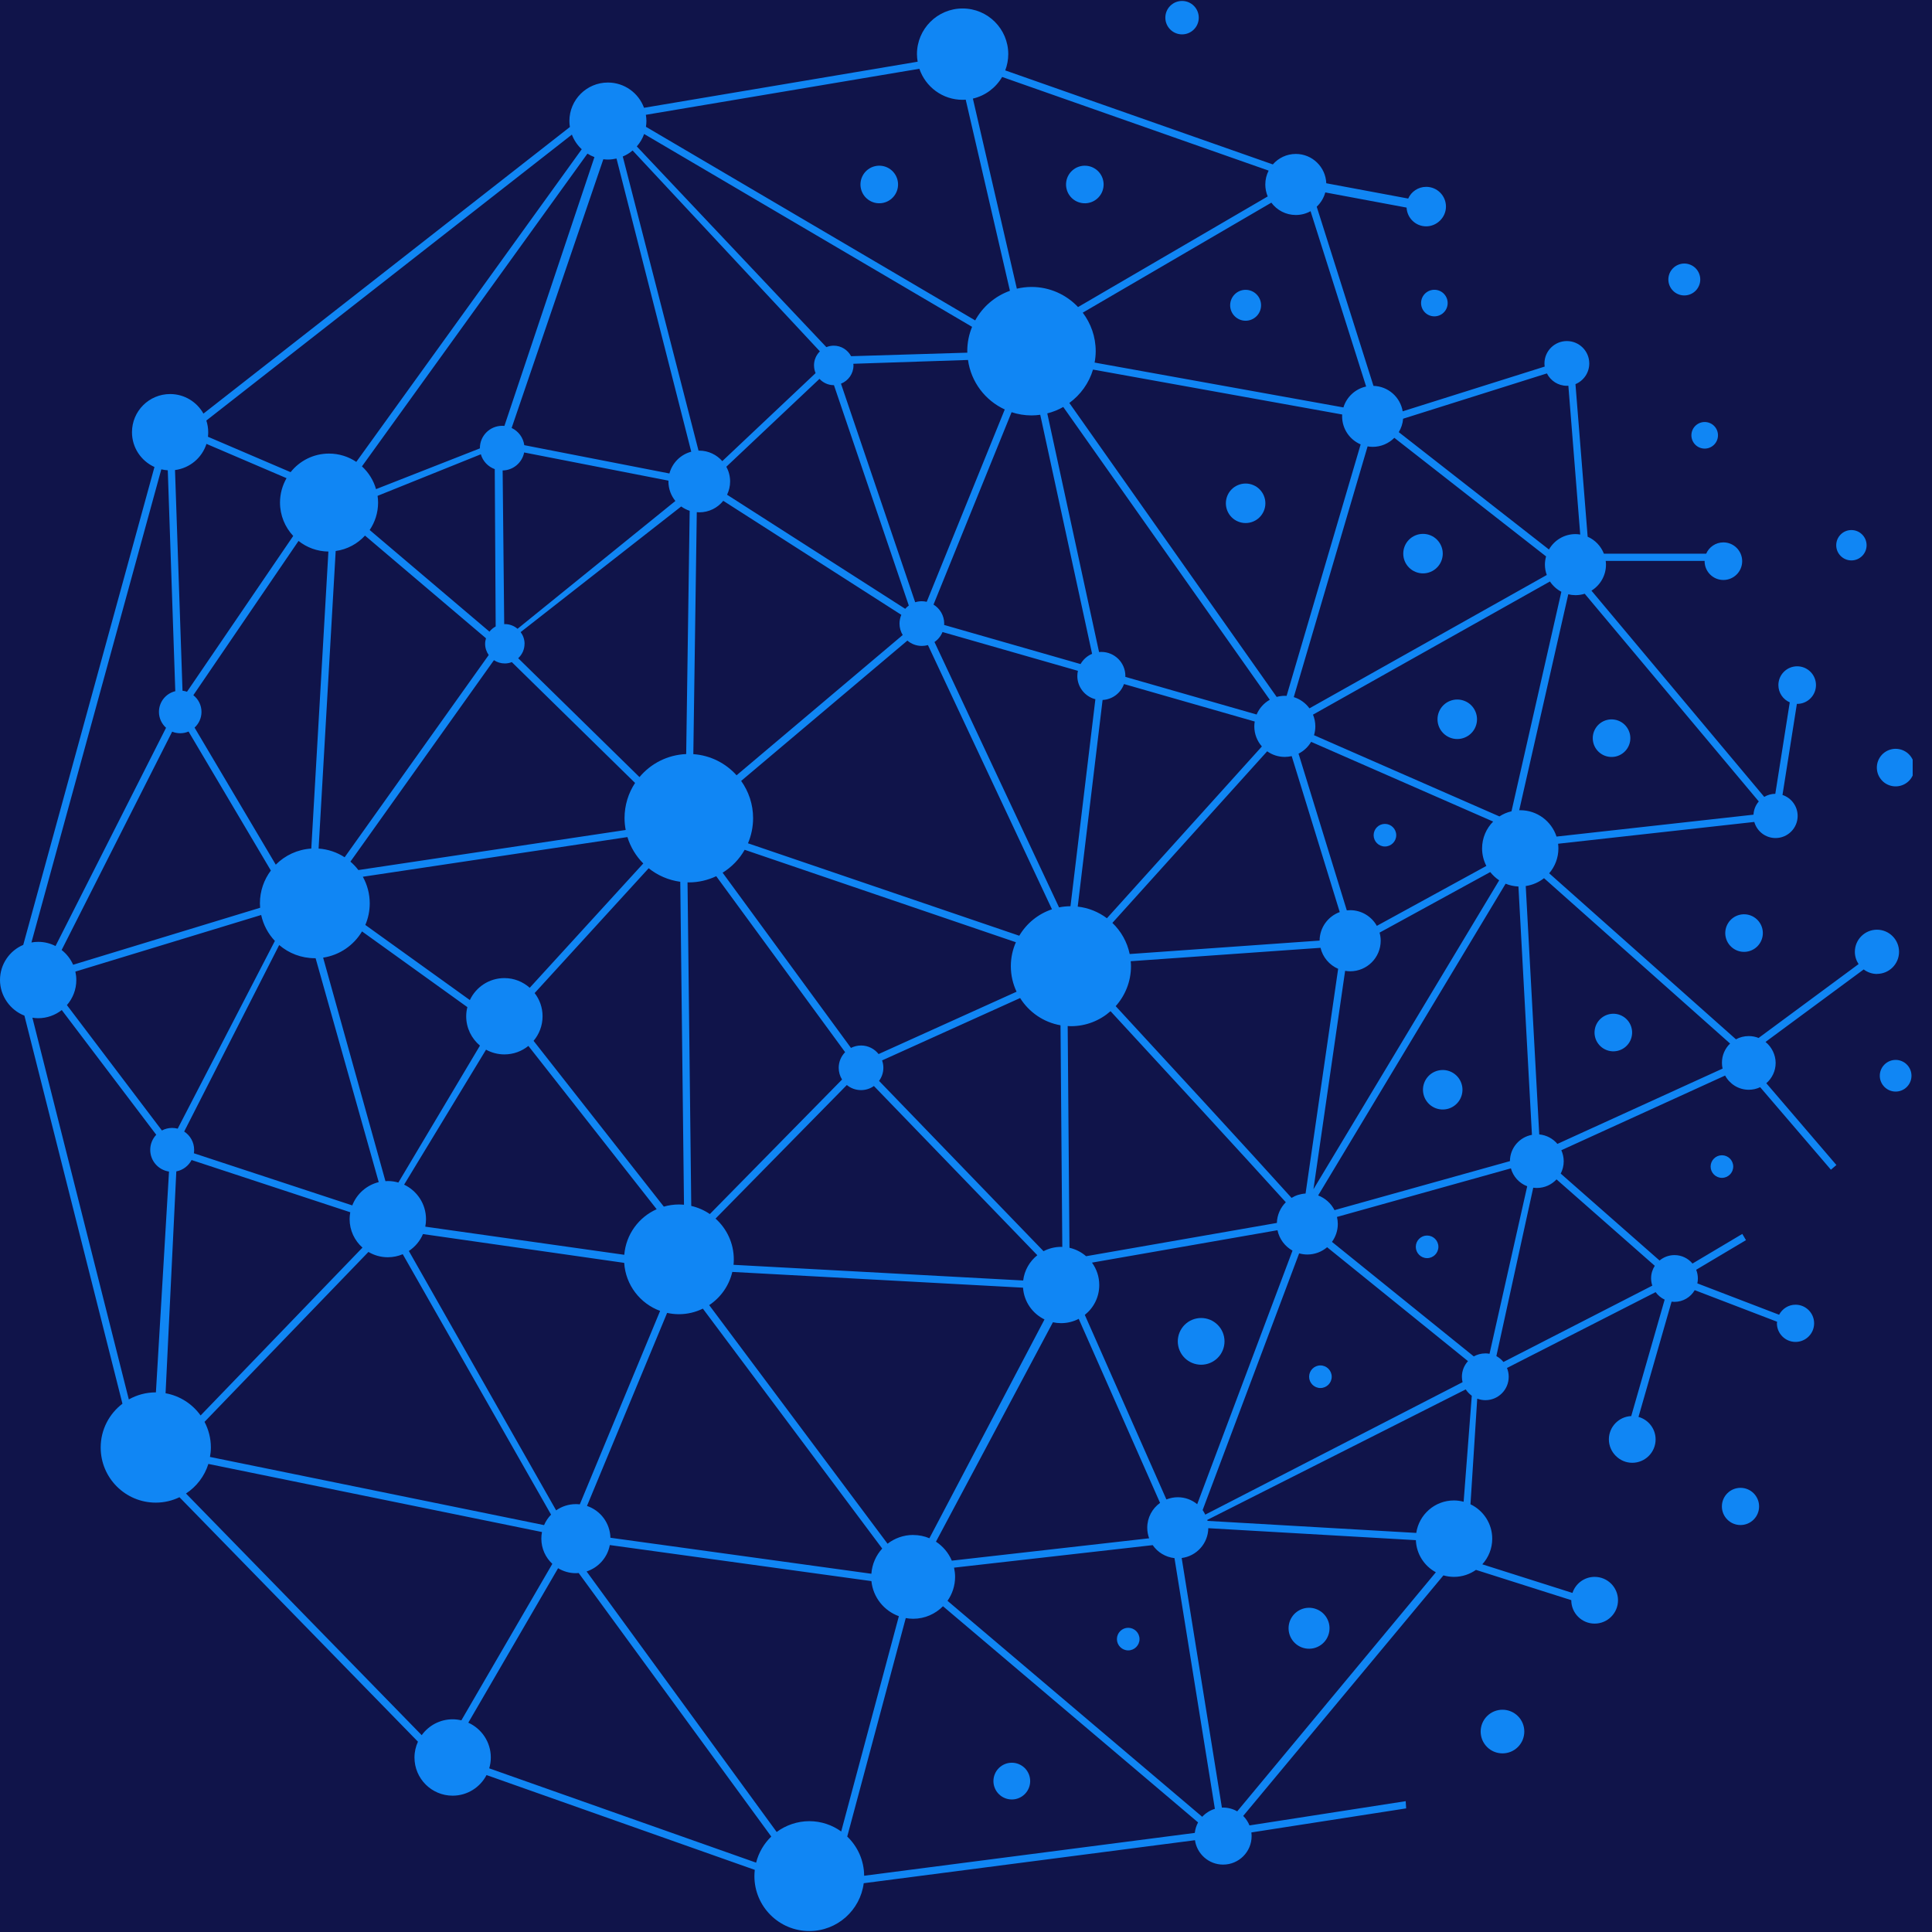 <svg xmlns="http://www.w3.org/2000/svg" xmlns:xlink="http://www.w3.org/1999/xlink" width="500" zoomAndPan="magnify" viewBox="0 0 375 375" height="500" preserveAspectRatio="xMidYMid meet" version="1.0"><defs><clipPath id="b4adb42f1c"><path d="M 364 205 L 371.25 205 L 371.25 212 L 364 212 Z M 364 205 " clip-rule="nonzero"/></clipPath><clipPath id="160d8a4450"><path d="M 364 145 L 371.25 145 L 371.25 153 L 364 153 Z M 364 145 " clip-rule="nonzero"/></clipPath></defs><rect x="-37.5" width="450" fill="#ffffff" y="-37.5" height="450" fill-opacity="1"/><rect x="-37.5" width="450" fill="#10144a" y="-37.5" height="450" fill-opacity="1"/><path fill="#1086f4" d="M 341.438 292.398 C 341.438 292.875 341.348 293.336 341.164 293.781 C 340.98 294.223 340.719 294.613 340.383 294.949 C 340.043 295.289 339.652 295.551 339.211 295.734 C 338.77 295.918 338.309 296.008 337.828 296.008 C 337.352 296.008 336.891 295.918 336.445 295.734 C 336.004 295.551 335.613 295.289 335.277 294.949 C 334.938 294.613 334.676 294.223 334.492 293.781 C 334.309 293.336 334.219 292.875 334.219 292.398 C 334.219 291.918 334.309 291.457 334.492 291.016 C 334.676 290.574 334.938 290.184 335.277 289.844 C 335.613 289.508 336.004 289.246 336.445 289.062 C 336.891 288.879 337.352 288.789 337.828 288.789 C 338.309 288.789 338.77 288.879 339.211 289.062 C 339.652 289.246 340.043 289.508 340.383 289.844 C 340.719 290.184 340.98 290.574 341.164 291.016 C 341.348 291.457 341.438 291.918 341.438 292.398 Z M 341.438 292.398 " fill-opacity="1" fill-rule="nonzero"/><path fill="#1086f4" d="M 294.625 333.098 C 294.824 333.293 295 333.508 295.152 333.738 C 295.309 333.969 295.438 334.215 295.547 334.473 C 295.652 334.727 295.73 334.992 295.785 335.266 C 295.84 335.539 295.867 335.812 295.867 336.094 C 295.867 336.371 295.84 336.645 295.785 336.918 C 295.73 337.191 295.652 337.457 295.547 337.715 C 295.438 337.973 295.309 338.215 295.152 338.445 C 295 338.676 294.824 338.891 294.625 339.09 C 294.43 339.285 294.215 339.461 293.984 339.617 C 293.754 339.77 293.508 339.902 293.254 340.008 C 292.996 340.113 292.73 340.195 292.457 340.246 C 292.184 340.301 291.91 340.328 291.629 340.328 C 291.352 340.328 291.078 340.301 290.805 340.246 C 290.531 340.195 290.266 340.113 290.008 340.008 C 289.754 339.902 289.508 339.77 289.277 339.617 C 289.047 339.461 288.832 339.285 288.637 339.09 C 288.438 338.891 288.262 338.676 288.109 338.445 C 287.953 338.215 287.824 337.973 287.715 337.715 C 287.609 337.457 287.531 337.191 287.477 336.918 C 287.422 336.645 287.395 336.371 287.395 336.094 C 287.395 335.812 287.422 335.539 287.477 335.266 C 287.531 334.992 287.609 334.727 287.715 334.473 C 287.824 334.215 287.953 333.969 288.109 333.738 C 288.262 333.508 288.438 333.293 288.637 333.098 C 288.832 332.898 289.047 332.723 289.277 332.57 C 289.508 332.414 289.754 332.285 290.008 332.18 C 290.266 332.07 290.531 331.992 290.805 331.938 C 291.078 331.883 291.352 331.855 291.629 331.855 C 291.91 331.855 292.184 331.883 292.457 331.938 C 292.73 331.992 292.996 332.07 293.254 332.18 C 293.508 332.285 293.754 332.414 293.984 332.57 C 294.215 332.723 294.43 332.898 294.625 333.098 Z M 294.625 333.098 " fill-opacity="1" fill-rule="nonzero"/><path fill="#1086f4" d="M 257.957 315.129 C 258.016 315.383 258.051 315.641 258.059 315.902 C 258.066 316.164 258.051 316.422 258.012 316.68 C 257.969 316.938 257.902 317.188 257.809 317.434 C 257.719 317.68 257.605 317.91 257.469 318.133 C 257.332 318.355 257.172 318.562 256.996 318.754 C 256.816 318.945 256.621 319.117 256.41 319.27 C 256.199 319.422 255.973 319.551 255.734 319.66 C 255.5 319.77 255.254 319.852 255 319.914 C 254.746 319.973 254.488 320.008 254.227 320.016 C 253.965 320.027 253.707 320.008 253.449 319.969 C 253.191 319.926 252.941 319.859 252.695 319.77 C 252.449 319.676 252.219 319.562 251.996 319.426 C 251.773 319.289 251.566 319.129 251.375 318.953 C 251.184 318.773 251.012 318.578 250.859 318.367 C 250.707 318.156 250.578 317.93 250.469 317.695 C 250.359 317.457 250.277 317.211 250.215 316.957 C 250.156 316.703 250.121 316.445 250.113 316.184 C 250.102 315.922 250.121 315.664 250.16 315.406 C 250.203 315.148 250.27 314.898 250.359 314.652 C 250.453 314.41 250.566 314.176 250.703 313.953 C 250.84 313.73 251 313.523 251.176 313.332 C 251.355 313.141 251.551 312.969 251.762 312.816 C 251.973 312.664 252.199 312.535 252.434 312.426 C 252.672 312.316 252.918 312.234 253.172 312.172 C 253.426 312.113 253.684 312.078 253.945 312.07 C 254.207 312.062 254.465 312.078 254.723 312.117 C 254.98 312.16 255.23 312.227 255.477 312.32 C 255.719 312.41 255.953 312.523 256.176 312.66 C 256.398 312.797 256.605 312.957 256.797 313.133 C 256.988 313.312 257.16 313.508 257.312 313.719 C 257.465 313.93 257.594 314.156 257.703 314.395 C 257.812 314.629 257.895 314.875 257.957 315.129 Z M 257.957 315.129 " fill-opacity="1" fill-rule="nonzero"/><path fill="#1086f4" d="M 199.957 345.711 C 199.957 346.184 199.867 346.637 199.684 347.074 C 199.504 347.512 199.246 347.898 198.914 348.23 C 198.578 348.566 198.191 348.824 197.754 349.004 C 197.32 349.184 196.863 349.277 196.391 349.277 C 195.918 349.277 195.465 349.184 195.027 349.004 C 194.59 348.824 194.203 348.566 193.871 348.23 C 193.535 347.898 193.277 347.512 193.098 347.074 C 192.914 346.637 192.824 346.184 192.824 345.711 C 192.824 345.238 192.914 344.781 193.098 344.344 C 193.277 343.91 193.535 343.523 193.871 343.188 C 194.203 342.855 194.59 342.598 195.027 342.414 C 195.465 342.234 195.918 342.145 196.391 342.145 C 196.863 342.145 197.32 342.234 197.754 342.414 C 198.191 342.598 198.578 342.855 198.914 343.188 C 199.246 343.523 199.504 343.91 199.684 344.344 C 199.867 344.781 199.957 345.238 199.957 345.711 Z M 199.957 345.711 " fill-opacity="1" fill-rule="nonzero"/><path fill="#1086f4" d="M 234.879 256.168 C 235.152 256.281 235.414 256.422 235.66 256.586 C 235.91 256.754 236.137 256.941 236.348 257.152 C 236.559 257.363 236.746 257.59 236.914 257.84 C 237.078 258.086 237.219 258.348 237.332 258.621 C 237.445 258.898 237.531 259.18 237.59 259.473 C 237.648 259.766 237.676 260.059 237.676 260.359 C 237.676 260.656 237.648 260.949 237.59 261.242 C 237.531 261.535 237.445 261.816 237.332 262.094 C 237.219 262.367 237.078 262.629 236.914 262.879 C 236.746 263.125 236.559 263.355 236.348 263.566 C 236.137 263.777 235.91 263.965 235.66 264.129 C 235.414 264.293 235.152 264.434 234.879 264.547 C 234.602 264.66 234.32 264.746 234.027 264.805 C 233.734 264.863 233.438 264.895 233.141 264.895 C 232.844 264.895 232.551 264.863 232.258 264.805 C 231.965 264.746 231.68 264.66 231.406 264.547 C 231.133 264.434 230.871 264.293 230.621 264.129 C 230.375 263.965 230.145 263.777 229.934 263.566 C 229.723 263.355 229.535 263.125 229.371 262.879 C 229.207 262.629 229.066 262.367 228.953 262.094 C 228.836 261.816 228.75 261.535 228.695 261.242 C 228.637 260.949 228.605 260.656 228.605 260.359 C 228.605 260.059 228.637 259.766 228.695 259.473 C 228.75 259.18 228.836 258.898 228.953 258.621 C 229.066 258.348 229.207 258.086 229.371 257.84 C 229.535 257.59 229.723 257.363 229.934 257.152 C 230.145 256.941 230.375 256.754 230.621 256.586 C 230.871 256.422 231.133 256.281 231.406 256.168 C 231.68 256.055 231.965 255.969 232.258 255.91 C 232.551 255.852 232.844 255.824 233.141 255.824 C 233.438 255.824 233.734 255.852 234.027 255.91 C 234.32 255.969 234.602 256.055 234.879 256.168 Z M 234.879 256.168 " fill-opacity="1" fill-rule="nonzero"/><path fill="#1086f4" d="M 330.02 54.25 C 330.02 54.66 329.941 55.055 329.781 55.434 C 329.625 55.812 329.402 56.148 329.113 56.438 C 328.82 56.727 328.488 56.953 328.109 57.109 C 327.727 57.266 327.332 57.344 326.922 57.344 C 326.512 57.344 326.117 57.266 325.738 57.109 C 325.359 56.953 325.023 56.727 324.734 56.438 C 324.445 56.148 324.219 55.812 324.062 55.434 C 323.906 55.055 323.828 54.66 323.828 54.25 C 323.828 53.84 323.906 53.445 324.062 53.062 C 324.219 52.684 324.445 52.352 324.734 52.059 C 325.023 51.77 325.359 51.547 325.738 51.391 C 326.117 51.23 326.512 51.152 326.922 51.152 C 327.332 51.152 327.727 51.23 328.109 51.391 C 328.488 51.547 328.82 51.77 329.113 52.059 C 329.402 52.352 329.625 52.684 329.781 53.062 C 329.941 53.445 330.02 53.84 330.02 54.25 Z M 330.02 54.25 " fill-opacity="1" fill-rule="nonzero"/><path fill="#1086f4" d="M 359.355 108.777 C 360.984 108.777 362.305 107.457 362.305 105.832 C 362.305 104.203 360.984 102.883 359.355 102.883 C 357.73 102.883 356.41 104.203 356.41 105.832 C 356.41 107.457 357.73 108.777 359.355 108.777 Z M 359.355 108.777 " fill-opacity="1" fill-rule="nonzero"/><path fill="#1086f4" d="M 244.484 94.977 C 244.844 95.336 245.121 95.754 245.316 96.223 C 245.512 96.691 245.609 97.18 245.609 97.688 C 245.609 98.199 245.512 98.688 245.316 99.156 C 245.121 99.625 244.844 100.039 244.484 100.402 C 244.125 100.762 243.711 101.035 243.242 101.23 C 242.773 101.426 242.281 101.523 241.773 101.523 C 241.266 101.523 240.777 101.426 240.309 101.23 C 239.836 101.035 239.422 100.762 239.062 100.402 C 238.703 100.039 238.426 99.625 238.23 99.156 C 238.039 98.688 237.941 98.199 237.941 97.688 C 237.941 97.18 238.039 96.691 238.23 96.223 C 238.426 95.754 238.703 95.336 239.062 94.977 C 239.422 94.617 239.836 94.34 240.309 94.148 C 240.777 93.953 241.266 93.855 241.773 93.855 C 242.281 93.855 242.773 93.953 243.242 94.148 C 243.711 94.34 244.125 94.617 244.484 94.977 Z M 244.484 94.977 " fill-opacity="1" fill-rule="nonzero"/><path fill="#1086f4" d="M 278.914 104.746 C 279.273 105.105 279.551 105.52 279.746 105.992 C 279.941 106.461 280.039 106.949 280.039 107.457 C 280.039 107.965 279.941 108.457 279.746 108.926 C 279.551 109.395 279.273 109.809 278.914 110.168 C 278.555 110.527 278.141 110.805 277.672 111 C 277.203 111.195 276.711 111.293 276.203 111.293 C 275.695 111.293 275.207 111.195 274.738 111 C 274.266 110.805 273.852 110.527 273.492 110.168 C 273.133 109.809 272.855 109.395 272.66 108.926 C 272.469 108.457 272.371 107.965 272.371 107.457 C 272.371 106.949 272.469 106.461 272.66 105.992 C 272.855 105.52 273.133 105.105 273.492 104.746 C 273.852 104.387 274.266 104.109 274.738 103.914 C 275.207 103.723 275.695 103.625 276.203 103.625 C 276.711 103.625 277.203 103.723 277.672 103.914 C 278.141 104.109 278.555 104.387 278.914 104.746 Z M 278.914 104.746 " fill-opacity="1" fill-rule="nonzero"/><path fill="#1086f4" d="M 284.32 136.07 C 284.789 136.262 285.207 136.539 285.566 136.898 C 285.926 137.258 286.203 137.676 286.395 138.145 C 286.59 138.613 286.688 139.102 286.688 139.609 C 286.688 140.121 286.59 140.609 286.395 141.078 C 286.203 141.547 285.926 141.961 285.566 142.32 C 285.207 142.68 284.789 142.957 284.32 143.152 C 283.852 143.348 283.363 143.445 282.855 143.445 C 282.344 143.445 281.855 143.348 281.387 143.152 C 280.918 142.957 280.504 142.68 280.145 142.32 C 279.781 141.961 279.508 141.547 279.312 141.078 C 279.117 140.609 279.02 140.121 279.02 139.609 C 279.02 139.102 279.117 138.613 279.312 138.145 C 279.508 137.676 279.781 137.258 280.145 136.898 C 280.504 136.539 280.918 136.262 281.387 136.07 C 281.855 135.875 282.344 135.777 282.855 135.777 C 283.363 135.777 283.852 135.875 284.32 136.07 Z M 284.32 136.07 " fill-opacity="1" fill-rule="nonzero"/><path fill="#1086f4" d="M 283.762 210.641 C 283.879 211.133 283.898 211.633 283.816 212.133 C 283.734 212.637 283.559 213.105 283.293 213.535 C 283.027 213.969 282.688 214.332 282.273 214.633 C 281.859 214.93 281.406 215.137 280.914 215.254 C 280.418 215.367 279.918 215.387 279.418 215.305 C 278.914 215.223 278.449 215.051 278.016 214.781 C 277.582 214.516 277.219 214.176 276.922 213.762 C 276.625 213.352 276.418 212.895 276.301 212.402 C 276.184 211.906 276.164 211.406 276.246 210.906 C 276.328 210.402 276.504 209.938 276.77 209.504 C 277.039 209.07 277.379 208.707 277.789 208.41 C 278.203 208.113 278.656 207.906 279.152 207.789 C 279.645 207.672 280.145 207.656 280.645 207.734 C 281.148 207.816 281.613 207.992 282.047 208.258 C 282.48 208.527 282.844 208.867 283.141 209.277 C 283.438 209.691 283.645 210.145 283.762 210.641 Z M 283.762 210.641 " fill-opacity="1" fill-rule="nonzero"/><path fill="#1086f4" d="M 241.773 56.254 C 240.117 56.254 238.773 57.598 238.773 59.254 C 238.773 60.91 240.117 62.254 241.773 62.254 C 243.43 62.254 244.773 60.91 244.773 59.254 C 244.773 57.598 243.43 56.254 241.773 56.254 Z M 241.773 56.254 " fill-opacity="1" fill-rule="nonzero"/><path fill="#1086f4" d="M 229.438 6.672 C 231.227 6.672 232.68 5.219 232.68 3.43 C 232.68 1.637 231.227 0.184 229.438 0.184 C 227.645 0.184 226.191 1.637 226.191 3.43 C 226.191 5.219 227.645 6.672 229.438 6.672 Z M 229.438 6.672 " fill-opacity="1" fill-rule="nonzero"/><path fill="#1086f4" d="M 364.316 189.031 C 366.688 189.031 368.605 187.109 368.605 184.742 C 368.605 182.379 366.68 180.453 364.316 180.453 C 361.953 180.453 360.027 182.379 360.027 184.742 C 360.027 185.625 360.297 186.445 360.75 187.129 L 341.344 201.469 C 340.746 201.23 340.105 201.102 339.426 201.102 C 338.531 201.102 337.688 201.324 336.949 201.73 L 300.695 169.504 C 301.809 168.207 302.484 166.527 302.484 164.684 C 302.484 164.371 302.465 164.066 302.426 163.77 L 340.508 159.539 C 341.016 161.344 342.668 162.664 344.633 162.664 C 347.004 162.664 348.922 160.738 348.922 158.375 C 348.922 156.48 347.691 154.867 345.98 154.301 L 348.773 136.625 C 348.773 136.625 348.816 136.625 348.832 136.625 C 350.844 136.625 352.48 134.988 352.48 132.977 C 352.48 130.961 350.844 129.328 348.832 129.328 C 346.816 129.328 345.184 130.961 345.184 132.977 C 345.184 134.48 346.094 135.773 347.391 136.324 L 344.586 154.078 C 343.805 154.078 343.074 154.301 342.438 154.676 L 308.902 114.648 C 310.586 113.602 311.719 111.738 311.719 109.605 C 311.719 109.359 311.699 109.113 311.668 108.875 L 330.863 108.875 C 330.863 108.875 330.863 108.902 330.863 108.926 C 330.863 110.941 332.496 112.574 334.508 112.574 C 336.523 112.574 338.156 110.941 338.156 108.926 C 338.156 106.914 336.523 105.277 334.508 105.277 C 333.012 105.277 331.727 106.18 331.168 107.473 L 311.316 107.473 C 310.742 105.996 309.609 104.809 308.164 104.176 L 305.797 74.562 C 307.371 73.906 308.477 72.359 308.477 70.547 C 308.477 68.145 306.527 66.199 304.129 66.199 C 301.727 66.199 299.777 68.145 299.777 70.547 C 299.777 70.758 299.801 70.957 299.824 71.152 L 272.262 79.836 C 271.797 77.082 269.449 74.98 266.59 74.898 L 255.574 40.121 C 256.363 39.375 256.945 38.422 257.238 37.348 L 273.016 40.293 C 273.117 42.32 274.773 43.934 276.824 43.934 C 278.875 43.934 280.66 42.219 280.66 40.098 C 280.66 37.98 278.945 36.266 276.824 36.266 C 275.266 36.266 273.926 37.203 273.328 38.539 L 257.43 35.57 C 257.305 32.406 254.707 29.879 251.516 29.879 C 249.734 29.879 248.137 30.672 247.055 31.914 L 195.117 13.664 C 195.488 12.68 195.703 11.617 195.703 10.508 C 195.703 5.613 191.734 1.645 186.844 1.645 C 181.949 1.645 177.98 5.613 177.98 10.508 C 177.98 11.008 178.035 11.5 178.117 11.977 L 125.004 20.922 C 123.953 18.062 121.215 16.02 117.992 16.02 C 113.867 16.02 110.52 19.367 110.52 23.492 C 110.52 23.891 110.555 24.27 110.617 24.648 L 39.488 80.281 C 38.223 78.023 35.805 76.484 33.023 76.484 C 28.926 76.484 25.617 79.805 25.617 83.895 C 25.617 86.898 27.406 89.48 29.98 90.645 L 4.512 183.402 C 1.855 184.527 0 187.16 0 190.227 C 0 193.293 1.969 196.059 4.738 197.133 L 23.766 272.457 C 21.199 274.414 19.543 277.488 19.543 280.961 C 19.543 286.871 24.332 291.66 30.242 291.66 C 31.891 291.66 33.441 291.277 34.836 290.609 L 81.121 338.059 C 80.695 338.996 80.449 340.035 80.449 341.129 C 80.449 345.227 83.77 348.539 87.855 348.539 C 90.723 348.539 93.199 346.91 94.438 344.539 L 146.504 362.941 C 146.457 363.344 146.43 363.746 146.43 364.156 C 146.43 370.043 151.203 374.816 157.086 374.816 C 162.512 374.816 166.973 370.766 167.648 365.531 L 231.941 357.184 C 232.332 359.859 234.629 361.918 237.41 361.918 C 240.461 361.918 242.938 359.441 242.938 356.391 C 242.938 356.145 242.914 355.906 242.887 355.676 L 272.934 351.008 L 272.844 349.605 L 242.527 354.312 C 242.242 353.617 241.828 352.992 241.305 352.469 L 280.168 305.781 C 280.816 305.965 281.512 306.07 282.219 306.07 C 283.809 306.07 285.277 305.562 286.484 304.715 L 304.984 310.59 C 304.984 310.59 304.984 310.598 304.984 310.605 C 304.984 313.113 307.016 315.141 309.52 315.141 C 312.027 315.141 314.055 313.113 314.055 310.605 C 314.055 308.102 312.027 306.07 309.52 306.07 C 307.512 306.07 305.805 307.375 305.215 309.188 L 287.715 303.633 C 288.91 302.32 289.641 300.574 289.641 298.664 C 289.641 295.719 287.918 293.172 285.418 291.98 L 286.73 271.48 C 287.223 271.66 287.754 271.773 288.305 271.773 C 290.812 271.773 292.84 269.742 292.84 267.238 C 292.84 266.633 292.723 266.051 292.504 265.523 L 321.352 250.805 C 321.805 251.422 322.41 251.93 323.109 252.258 L 316.621 274.859 C 314.211 274.965 312.281 276.949 312.281 279.387 C 312.281 281.828 314.309 283.926 316.816 283.926 C 319.32 283.926 321.352 281.895 321.352 279.387 C 321.352 277.309 319.949 275.555 318.031 275.023 L 324.453 252.652 C 324.641 252.676 324.828 252.691 325.012 252.691 C 326.691 252.691 328.16 251.773 328.945 250.418 L 344.93 256.547 C 344.922 256.652 344.898 256.75 344.898 256.855 C 344.898 258.844 346.52 260.465 348.512 260.465 C 350.504 260.465 352.121 258.844 352.121 256.855 C 352.121 254.863 350.504 253.242 348.512 253.242 C 347.121 253.242 345.93 254.043 345.324 255.191 L 329.453 249.102 C 329.52 248.797 329.555 248.477 329.555 248.156 C 329.555 247.559 329.438 246.984 329.227 246.461 L 338.895 240.711 L 338.18 239.504 L 328.512 245.254 C 327.676 244.254 326.422 243.613 325.02 243.613 C 323.918 243.613 322.91 244.008 322.117 244.664 L 302.934 227.793 C 303.305 227.074 303.516 226.262 303.516 225.406 C 303.516 224.637 303.344 223.914 303.055 223.258 L 334.844 208.762 C 335.727 210.402 337.449 211.523 339.441 211.523 C 340.23 211.523 340.977 211.344 341.648 211.023 L 355.379 227.039 L 356.445 226.129 L 342.84 210.254 C 343.945 209.301 344.652 207.891 344.652 206.316 C 344.652 204.742 343.887 203.199 342.684 202.242 L 361.742 188.168 C 362.469 188.719 363.363 189.047 364.34 189.047 Z M 40.078 86.16 L 55.617 92.812 C 54.82 94.211 54.348 95.82 54.348 97.543 C 54.348 100.051 55.328 102.332 56.914 104.027 L 36.297 134.266 C 36.016 134.168 35.723 134.102 35.426 134.07 L 33.969 91.238 C 36.848 90.867 39.215 88.852 40.078 86.152 Z M 210.824 243.844 C 209.914 243.047 208.812 242.473 207.586 242.195 L 207.238 199.156 C 207.445 199.164 207.656 199.184 207.863 199.184 C 210.816 199.184 213.504 198.082 215.555 196.27 C 223.738 205.137 241.789 224.727 249.578 233.355 C 248.539 234.387 247.891 235.805 247.84 237.371 L 210.824 243.828 Z M 222.68 296.539 C 222.68 297.254 222.812 297.941 223.043 298.582 L 184.746 302.922 C 184.113 301.41 183.023 300.125 181.668 299.238 L 204.371 256.652 C 204.887 256.766 205.418 256.824 205.961 256.824 C 207.191 256.824 208.355 256.52 209.379 255.988 L 225.168 291.711 C 223.664 292.785 222.68 294.547 222.68 296.539 Z M 118.484 298.484 C 118.41 295.605 116.539 293.18 113.934 292.301 L 129.488 254.832 C 130.227 254.996 130.996 255.086 131.777 255.086 C 133.449 255.086 135.023 254.691 136.426 254.004 L 171.238 300.574 C 170.035 301.887 169.27 303.586 169.133 305.465 L 118.484 298.477 Z M 79.367 242.809 C 80.57 242.008 81.531 240.875 82.098 239.531 L 121.156 245.121 C 121.43 249.426 124.25 253.027 128.129 254.445 L 112.539 291.996 C 112.285 291.965 112.031 291.949 111.777 291.949 C 110.355 291.949 109.035 292.398 107.945 293.16 L 79.359 242.816 Z M 35.754 219.625 L 54.191 183.43 C 56.059 185.027 58.465 185.988 61.113 185.988 C 61.16 185.988 61.211 185.988 61.258 185.988 L 73.512 229.449 C 71.156 230.031 69.238 231.73 68.379 233.969 L 37.633 223.848 C 37.664 223.629 37.684 223.414 37.684 223.195 C 37.684 221.703 36.918 220.391 35.754 219.633 Z M 73.281 96.246 L 93.332 88.176 C 93.711 89.516 94.727 90.582 96.031 91.055 L 96.211 121.594 C 95.742 121.848 95.332 122.188 95.004 122.605 L 71.754 102.875 C 72.781 101.355 73.387 99.52 73.387 97.551 C 73.387 97.109 73.348 96.68 73.289 96.254 Z M 250.688 232.508 C 242.879 223.832 224.766 204.184 216.555 195.293 C 218.395 193.234 219.523 190.516 219.523 187.539 C 219.523 187.211 219.5 186.891 219.469 186.57 L 256.312 183.969 C 256.746 185.805 258.035 187.316 259.734 188.047 L 253.41 231.664 C 252.418 231.723 251.484 232.02 250.68 232.516 Z M 177.242 297.934 C 175.371 297.934 173.656 298.574 172.273 299.633 L 137.656 253.324 C 139.879 251.848 141.512 249.559 142.141 246.879 L 198.57 249.938 C 198.754 252.66 200.402 254.965 202.738 256.102 L 180.398 298.574 C 179.43 298.164 178.355 297.941 177.234 297.941 Z M 82.547 238.094 C 82.645 237.625 82.688 237.137 82.688 236.641 C 82.688 233.676 80.941 231.125 78.438 229.941 L 94.34 203.742 C 95.398 204.324 96.613 204.66 97.906 204.66 C 99.664 204.66 101.285 204.043 102.559 203.012 L 127.457 234.707 C 123.984 236.25 121.5 239.594 121.172 243.555 Z M 70.262 180.781 L 90.715 195.484 C 90.57 196.051 90.488 196.641 90.488 197.254 C 90.488 199.543 91.527 201.586 93.16 202.953 L 77.324 229.531 C 76.676 229.344 75.988 229.238 75.281 229.238 C 75.125 229.238 74.973 229.254 74.816 229.262 L 62.719 185.879 C 65.926 185.395 68.664 183.477 70.262 180.797 Z M 97.555 91.316 C 99.629 91.285 101.352 89.793 101.738 87.824 L 129.75 93.293 C 129.75 93.344 129.742 93.402 129.742 93.457 C 129.742 94.887 130.25 96.207 131.09 97.238 L 100.457 122.047 C 99.793 121.488 98.941 121.137 98 121.137 C 97.957 121.137 97.91 121.152 97.867 121.152 L 97.562 91.32 Z M 161.84 74.754 C 161.84 74.754 161.855 74.754 161.867 74.754 L 176.398 117.535 C 176.145 117.723 175.906 117.93 175.699 118.168 L 141.125 96.027 C 141.496 95.246 141.715 94.379 141.715 93.457 C 141.715 92.418 141.445 91.441 140.984 90.59 L 159.059 73.539 C 159.758 74.285 160.742 74.762 161.848 74.762 Z M 200.227 80.633 C 200.801 80.633 201.359 80.582 201.91 80.508 L 211.973 126.902 C 211.027 127.301 210.242 128.008 209.734 128.895 L 183.254 121.301 C 183.254 121.211 183.27 121.129 183.27 121.039 C 183.27 119.473 182.434 118.109 181.195 117.348 L 196.348 80.008 C 197.57 80.41 198.875 80.633 200.234 80.633 Z M 244.93 144.887 L 214.852 178.23 C 213.234 177.016 211.301 176.211 209.184 175.973 L 214.012 135.863 C 215.934 135.766 217.547 134.512 218.164 132.773 L 243.543 140.047 C 243.488 140.352 243.461 140.672 243.461 140.996 C 243.461 142.484 244.02 143.852 244.93 144.887 Z M 197.324 192.488 L 170.535 204.594 C 169.746 203.586 168.516 202.93 167.129 202.93 C 166.426 202.93 165.762 203.102 165.172 203.398 L 140.258 169.391 C 142.035 168.289 143.512 166.766 144.539 164.945 L 197.184 182.887 C 196.555 184.312 196.203 185.887 196.203 187.539 C 196.203 189.309 196.605 190.98 197.316 192.488 Z M 134.172 234.066 L 133.449 171.258 C 133.539 171.258 133.621 171.273 133.703 171.273 C 135.605 171.273 137.402 170.832 139.02 170.07 L 164.039 204.227 C 163.27 205.012 162.793 206.078 162.793 207.262 C 162.793 208.098 163.031 208.875 163.441 209.539 L 137.781 235.648 C 136.699 234.906 135.477 234.371 134.164 234.066 Z M 135.723 99.445 C 137.609 99.445 139.289 98.574 140.387 97.207 L 174.945 119.34 C 174.723 119.863 174.594 120.438 174.594 121.039 C 174.594 121.852 174.82 122.605 175.215 123.258 L 142.969 150.484 C 140.871 148.148 137.91 146.609 134.574 146.379 L 135.246 99.414 C 135.402 99.43 135.559 99.438 135.715 99.438 Z M 212.613 135.719 L 207.781 175.898 C 207.02 175.898 206.281 175.98 205.559 176.121 L 181.383 124.613 C 182.078 124.137 182.621 123.465 182.941 122.676 L 209.223 130.207 C 209.152 130.527 209.109 130.863 209.109 131.207 C 209.109 133.379 210.602 135.207 212.613 135.719 Z M 143.855 151.578 L 176.125 124.336 C 176.879 124.988 177.863 125.375 178.938 125.375 C 179.348 125.375 179.742 125.316 180.113 125.211 L 204.188 176.492 C 201.5 177.391 199.254 179.23 197.84 181.625 L 145.184 163.68 C 145.816 162.18 146.176 160.531 146.176 158.801 C 146.176 156.098 145.309 153.617 143.855 151.57 Z M 101.82 124.965 C 101.82 124.105 101.531 123.332 101.059 122.688 L 132.219 98.305 C 132.719 98.664 133.27 98.953 133.867 99.148 L 133.188 146.363 C 129.547 146.516 126.309 148.215 124.125 150.832 L 100.582 127.762 C 101.336 127.059 101.812 126.074 101.812 124.965 Z M 124.863 167.594 L 102.82 191.727 C 101.508 190.562 99.793 189.848 97.906 189.848 C 94.938 189.848 92.383 191.59 91.199 194.113 L 70.91 179.531 C 71.461 178.246 71.766 176.828 71.766 175.344 C 71.766 173.465 71.273 171.703 70.426 170.176 L 121.781 162.477 C 122.387 164.434 123.453 166.176 124.855 167.594 Z M 131.777 233.789 C 130.754 233.789 129.777 233.938 128.848 234.207 L 103.566 202.027 C 104.656 200.738 105.312 199.074 105.312 197.254 C 105.312 195.559 104.738 194 103.773 192.754 L 125.906 168.527 C 127.637 169.914 129.742 170.84 132.039 171.152 L 132.762 233.84 C 132.434 233.812 132.105 233.789 131.777 233.789 Z M 164.367 210.598 C 165.113 211.219 166.074 211.59 167.129 211.59 C 168.059 211.59 168.926 211.293 169.625 210.793 L 201.344 243.637 C 199.859 244.82 198.836 246.559 198.598 248.543 L 142.379 245.5 C 142.414 245.156 142.43 244.809 142.43 244.449 C 142.43 241.301 141.059 238.48 138.887 236.527 L 164.367 210.605 Z M 202.547 242.852 L 170.625 209.801 C 171.148 209.082 171.461 208.203 171.461 207.258 C 171.461 206.75 171.371 206.27 171.215 205.824 L 198.004 193.719 C 199.719 196.453 202.539 198.426 205.844 199.008 L 206.191 242.031 C 206.117 242.031 206.043 242.016 205.961 242.016 C 204.73 242.016 203.574 242.324 202.551 242.852 Z M 256.141 182.566 L 219.27 185.176 C 218.785 182.82 217.582 180.73 215.914 179.133 L 245.957 145.828 C 246.93 146.516 248.105 146.918 249.375 146.918 C 249.836 146.918 250.285 146.855 250.719 146.762 L 260.043 177.031 C 257.773 177.859 256.148 180.023 256.133 182.574 Z M 243.914 138.688 L 218.426 131.379 C 218.426 131.32 218.434 131.262 218.434 131.199 C 218.434 128.625 216.344 126.539 213.77 126.539 C 213.621 126.539 213.473 126.547 213.324 126.559 L 203.277 80.238 C 204.379 79.961 205.418 79.543 206.379 78.992 L 246.465 135.824 C 245.324 136.465 244.422 137.473 243.906 138.688 Z M 195.02 79.484 L 179.875 116.812 C 179.57 116.742 179.25 116.699 178.922 116.699 C 178.473 116.699 178.039 116.766 177.637 116.895 L 163.234 74.473 C 164.652 73.91 165.66 72.539 165.66 70.922 C 165.66 70.816 165.637 70.711 165.629 70.609 L 187.887 69.867 C 188.477 74.152 191.238 77.738 195.027 79.477 Z M 158.004 70.93 C 158.004 71.457 158.109 71.957 158.305 72.422 L 140.199 89.504 C 139.102 88.258 137.5 87.465 135.707 87.465 C 135.664 87.465 135.625 87.465 135.582 87.465 L 120.879 30.379 C 121.582 30.09 122.223 29.691 122.789 29.207 L 159.141 68.199 C 158.438 68.891 157.996 69.855 157.996 70.914 Z M 117.992 30.969 C 118.566 30.969 119.125 30.895 119.664 30.773 L 134.172 87.676 C 132.105 88.219 130.488 89.836 129.934 91.902 L 101.762 86.406 C 101.559 84.922 100.613 83.684 99.309 83.066 L 117.105 30.91 C 117.395 30.945 117.688 30.969 117.984 30.969 Z M 95.875 128.141 C 96.48 128.543 97.203 128.777 97.98 128.777 C 98.465 128.777 98.918 128.68 99.344 128.516 L 123.266 151.969 C 121.977 153.93 121.223 156.277 121.223 158.801 C 121.223 159.582 121.305 160.352 121.445 161.098 L 69.559 168.879 C 69.105 168.281 68.59 167.73 68.016 167.242 Z M 261.086 188.438 C 261.406 188.488 261.727 188.527 262.062 188.527 C 265.34 188.527 267.992 185.871 267.992 182.594 C 267.992 182.051 267.91 181.52 267.777 181.02 L 289.254 169.266 C 289.746 169.883 290.328 170.43 290.992 170.871 L 254.941 230.828 L 261.086 188.445 Z M 267.242 179.707 C 266.227 177.895 264.285 176.664 262.062 176.664 C 261.84 176.664 261.625 176.68 261.414 176.703 L 252.047 146.281 C 253.066 145.77 253.91 144.969 254.492 143.992 L 289.82 159.465 C 288.492 160.805 287.672 162.648 287.672 164.68 C 287.672 165.902 287.977 167.059 288.5 168.078 L 267.246 179.707 Z M 291.035 158.465 L 255.051 142.703 C 255.215 142.156 255.305 141.582 255.305 140.988 C 255.305 140.18 255.141 139.414 254.852 138.711 L 300.844 112.863 C 301.398 113.707 302.164 114.395 303.059 114.863 L 293.379 157.473 C 292.527 157.668 291.738 158.008 291.027 158.473 Z M 300.227 111.605 L 254.164 137.488 C 253.418 136.465 252.359 135.691 251.121 135.309 L 265.449 86.645 C 265.77 86.699 266.098 86.734 266.434 86.734 C 268.074 86.734 269.566 86.062 270.641 84.98 L 300.09 108 C 299.949 108.508 299.867 109.039 299.867 109.59 C 299.867 110.301 299.996 110.969 300.227 111.598 Z M 264.102 86.258 L 249.727 135.07 C 249.613 135.07 249.496 135.055 249.383 135.055 C 248.84 135.055 248.309 135.137 247.801 135.273 L 207.559 78.215 C 209.727 76.629 211.371 74.367 212.152 71.734 L 260.52 80.453 C 260.52 80.574 260.504 80.684 260.504 80.805 C 260.504 83.25 261.98 85.348 264.102 86.258 Z M 187.762 68.453 L 165.195 69.137 C 164.555 67.93 163.293 67.094 161.832 67.094 C 161.324 67.094 160.84 67.199 160.398 67.379 L 123.602 28.418 C 124.223 27.715 124.707 26.902 125.027 26.008 L 188.68 63.438 C 188.082 64.895 187.746 66.48 187.746 68.152 C 187.746 68.25 187.762 68.348 187.762 68.453 Z M 115.383 30.484 L 97.906 82.668 C 97.762 82.656 97.621 82.648 97.48 82.648 C 95.086 82.648 93.145 84.586 93.145 86.98 C 93.145 86.996 93.145 87.02 93.145 87.031 L 72.988 94.941 C 72.496 93.219 71.535 91.695 70.254 90.523 L 114.023 29.82 C 114.449 30.09 114.906 30.312 115.375 30.492 Z M 70.855 103.965 L 94.332 123.891 C 94.234 124.227 94.16 124.582 94.16 124.949 C 94.16 125.77 94.422 126.523 94.859 127.141 L 66.895 166.395 C 65.418 165.438 63.695 164.836 61.84 164.707 L 65.156 106.949 C 67.402 106.645 69.387 105.555 70.848 103.957 Z M 60.438 164.707 C 57.742 164.871 55.32 166.027 53.527 167.832 L 37.766 141.227 C 38.586 140.473 39.109 139.391 39.109 138.184 C 39.109 136.863 38.492 135.691 37.527 134.938 L 57.945 104.996 C 59.539 106.262 61.555 107.031 63.742 107.055 L 60.422 164.715 Z M 34.977 142.32 C 35.551 142.32 36.098 142.203 36.598 141.992 L 52.574 168.969 C 51.246 170.742 50.449 172.941 50.449 175.336 C 50.449 175.629 50.469 175.91 50.492 176.195 L 14.195 187.258 C 13.695 186.125 12.926 185.145 11.965 184.395 L 33.418 142.016 C 33.902 142.219 34.434 142.32 34.984 142.32 Z M 14.629 188.586 L 50.695 177.598 C 51.113 179.523 52.051 181.254 53.355 182.633 L 34.492 219.07 C 34.148 218.98 33.785 218.93 33.41 218.93 C 32.695 218.93 32.023 219.109 31.426 219.422 L 12.988 195.09 C 14.121 193.785 14.812 192.09 14.812 190.227 C 14.812 189.66 14.746 189.113 14.629 188.586 Z M 34.223 227.367 C 35.516 227.121 36.598 226.285 37.184 225.16 L 67.984 235.297 C 67.91 235.73 67.859 236.168 67.859 236.625 C 67.859 238.832 68.828 240.801 70.355 242.16 L 38.938 274.742 C 37.348 272.52 34.934 270.93 32.137 270.43 L 34.223 227.359 Z M 39.699 275.98 L 71.512 243 C 72.617 243.652 73.898 244.031 75.273 244.031 C 76.301 244.031 77.285 243.82 78.176 243.441 L 106.961 293.988 C 106.395 294.574 105.93 295.262 105.602 296.023 L 40.758 282.789 C 40.863 282.191 40.93 281.582 40.93 280.953 C 40.93 279.156 40.48 277.473 39.699 275.98 Z M 118.367 299.895 L 169.141 306.891 C 169.461 310.047 171.59 312.656 174.469 313.703 L 163.277 355.488 C 161.535 354.234 159.391 353.488 157.078 353.488 C 154.77 353.488 152.523 354.273 150.754 355.586 L 113.859 305.02 C 116.164 304.266 117.918 302.305 118.367 299.887 Z M 164.449 356.473 L 175.809 314.066 C 176.273 314.148 176.742 314.203 177.234 314.203 C 179.504 314.203 181.555 313.27 183.031 311.77 L 232.547 353.73 C 232.211 354.348 231.988 355.035 231.906 355.766 L 167.73 364.082 C 167.711 361.09 166.457 358.398 164.449 356.473 Z M 233.344 352.633 L 183.91 310.719 C 184.836 309.398 185.383 307.793 185.383 306.062 C 185.383 305.453 185.305 304.855 185.18 304.281 L 223.738 299.91 C 224.691 301.289 226.215 302.238 227.965 302.43 L 235.805 351.094 C 234.852 351.387 234.016 351.922 233.352 352.633 Z M 226.395 291.039 L 210.562 255.219 C 212.273 253.863 213.367 251.773 213.367 249.426 C 213.367 247.797 212.84 246.297 211.953 245.074 L 247.957 238.785 C 248.316 240.488 249.398 241.922 250.875 242.746 L 232.375 291.965 C 231.352 291.121 230.039 290.613 228.609 290.613 C 227.824 290.613 227.086 290.773 226.398 291.039 Z M 233.426 293.113 L 252.164 243.277 C 252.672 243.418 253.203 243.5 253.754 243.5 C 255.223 243.5 256.559 242.965 257.594 242.086 L 284.934 264.195 C 284.203 265 283.754 266.066 283.754 267.238 C 283.754 267.594 283.801 267.945 283.883 268.281 L 233.941 293.988 C 233.793 293.68 233.629 293.391 233.434 293.113 Z M 288.285 262.695 C 287.477 262.695 286.719 262.91 286.059 263.277 L 258.535 241.047 C 259.242 240.07 259.668 238.867 259.668 237.57 C 259.668 237.102 259.609 236.645 259.504 236.207 L 293.266 226.777 C 293.707 228.383 294.891 229.672 296.43 230.254 L 289.117 262.77 C 288.852 262.715 288.566 262.688 288.285 262.688 Z M 293.078 225.375 L 259.027 234.887 C 258.363 233.582 257.23 232.559 255.852 232.035 L 292.238 171.527 C 293.012 171.848 293.855 172.031 294.727 172.07 L 297.348 220.273 C 294.93 220.711 293.086 222.824 293.078 225.375 Z M 341.371 155.57 C 340.773 156.262 340.402 157.152 340.352 158.129 L 302.121 162.379 C 301.152 159.41 298.367 157.262 295.078 157.262 C 295.012 157.262 294.945 157.27 294.879 157.27 L 304.402 115.348 C 304.852 115.461 305.32 115.52 305.805 115.52 C 306.434 115.52 307.035 115.422 307.594 115.246 L 341.379 155.562 Z M 304.133 74.883 C 304.23 74.883 304.328 74.875 304.418 74.867 L 306.723 103.75 C 306.418 103.703 306.109 103.668 305.797 103.668 C 303.59 103.668 301.672 104.875 300.652 106.66 L 271.5 83.879 C 271.969 83.109 272.27 82.223 272.344 81.273 L 300.254 72.48 C 300.973 73.906 302.434 74.883 304.133 74.883 Z M 265.168 75.023 C 263.062 75.477 261.383 77.043 260.758 79.082 L 212.465 70.375 C 212.594 69.66 212.676 68.922 212.676 68.168 C 212.676 65.355 211.734 62.773 210.16 60.688 L 246.766 39.336 C 247.848 40.793 249.57 41.73 251.516 41.73 C 252.555 41.73 253.531 41.465 254.379 40.992 Z M 246.242 33.117 C 245.832 33.922 245.594 34.84 245.594 35.809 C 245.594 36.629 245.766 37.414 246.062 38.129 L 209.25 59.598 C 206.977 57.203 203.777 55.695 200.211 55.695 C 199.234 55.695 198.285 55.824 197.367 56.031 L 188.836 19.137 C 191.258 18.578 193.297 17.027 194.512 14.938 Z M 178.449 13.348 C 179.637 16.855 182.941 19.375 186.844 19.375 C 187.043 19.375 187.246 19.363 187.445 19.348 L 196.027 56.441 C 193.141 57.473 190.738 59.531 189.281 62.188 L 125.379 24.613 C 125.43 24.246 125.469 23.883 125.469 23.5 C 125.469 23.082 125.422 22.68 125.363 22.285 Z M 111.004 26.133 C 111.414 27.223 112.07 28.191 112.914 28.969 L 69.156 89.652 C 67.641 88.629 65.812 88.039 63.852 88.039 C 60.84 88.039 58.152 89.449 56.406 91.645 L 40.363 84.773 C 40.395 84.488 40.414 84.207 40.414 83.914 C 40.414 83.117 40.289 82.348 40.051 81.625 L 110.996 26.133 Z M 31.309 91.098 C 31.719 91.195 32.137 91.254 32.566 91.285 L 34.023 134.16 C 32.203 134.594 30.852 136.227 30.852 138.184 C 30.852 139.406 31.391 140.504 32.23 141.262 L 10.777 183.625 C 9.773 183.109 8.629 182.812 7.414 182.812 C 6.969 182.812 6.527 182.855 6.102 182.93 Z M 6.289 197.535 C 6.652 197.598 7.027 197.633 7.414 197.633 C 9.137 197.633 10.727 197.035 11.988 196.051 L 30.328 220.258 C 29.605 221.02 29.16 222.047 29.16 223.184 C 29.16 225.332 30.746 227.098 32.805 227.398 L 30.262 270.258 C 30.262 270.258 30.246 270.258 30.242 270.258 C 28.34 270.258 26.555 270.758 25.004 271.629 Z M 36.102 289.891 C 38.148 288.547 39.699 286.535 40.445 284.148 L 105.199 297.367 C 105.117 297.785 105.074 298.207 105.074 298.648 C 105.074 300.582 105.895 302.32 107.207 303.543 L 89.551 333.918 C 89.004 333.789 88.438 333.715 87.855 333.715 C 85.379 333.715 83.203 334.93 81.852 336.797 Z M 94.957 343.234 C 95.16 342.562 95.266 341.859 95.266 341.121 C 95.266 338.117 93.473 335.535 90.898 334.371 L 108.324 304.391 C 109.332 304.996 110.512 305.355 111.777 305.355 C 111.965 305.355 112.145 305.34 112.324 305.324 L 149.703 356.473 C 148.293 357.832 147.258 359.578 146.762 361.539 Z M 240.141 351.582 C 239.336 351.117 238.395 350.848 237.402 350.848 C 237.328 350.848 237.246 350.855 237.172 350.863 L 229.363 302.41 C 232.25 302.043 234.484 299.598 234.531 296.621 L 274.82 298.945 C 274.922 301.641 276.461 303.969 278.699 305.176 Z M 284.098 291.488 C 283.496 291.332 282.867 291.234 282.211 291.234 C 278.496 291.234 275.43 293.973 274.895 297.539 L 234.383 295.203 C 234.367 295.137 234.352 295.074 234.328 295.016 L 284.492 269.684 C 284.809 270.16 285.211 270.578 285.672 270.914 L 284.09 291.488 Z M 321.188 245.695 C 320.738 246.395 320.477 247.23 320.477 248.125 C 320.477 248.617 320.559 249.098 320.711 249.543 L 291.82 264.359 C 291.438 263.895 290.977 263.508 290.445 263.215 L 297.602 230.531 C 297.832 230.559 298.07 230.582 298.309 230.582 C 299.816 230.582 301.164 229.941 302.121 228.918 L 321.195 245.695 Z M 302.301 222.039 C 301.434 221.012 300.18 220.316 298.766 220.191 L 296.145 171.98 C 297.473 171.785 298.688 171.25 299.695 170.453 L 335.809 202.551 C 334.828 203.496 334.227 204.816 334.227 206.277 C 334.227 206.668 334.27 207.047 334.352 207.414 L 302.301 222.027 Z M 302.301 222.039 " fill-opacity="1" fill-rule="nonzero"/><g clip-path="url(#b4adb42f1c)"><path fill="#1086f4" d="M 371.016 208.801 C 371.016 209.207 370.938 209.602 370.781 209.977 C 370.625 210.352 370.402 210.684 370.117 210.973 C 369.828 211.262 369.496 211.484 369.117 211.641 C 368.742 211.797 368.352 211.875 367.941 211.875 C 367.535 211.875 367.145 211.797 366.766 211.641 C 366.391 211.484 366.059 211.262 365.77 210.973 C 365.48 210.684 365.258 210.352 365.102 209.977 C 364.945 209.602 364.867 209.207 364.867 208.801 C 364.867 208.395 364.945 208 365.102 207.625 C 365.258 207.246 365.48 206.914 365.77 206.629 C 366.059 206.34 366.391 206.117 366.766 205.961 C 367.145 205.805 367.535 205.727 367.941 205.727 C 368.352 205.727 368.742 205.805 369.117 205.961 C 369.496 206.117 369.828 206.34 370.117 206.629 C 370.402 206.914 370.625 207.246 370.781 207.625 C 370.938 208 371.016 208.395 371.016 208.801 Z M 371.016 208.801 " fill-opacity="1" fill-rule="nonzero"/></g><path fill="#1086f4" d="M 316.695 199.578 C 316.809 200.047 316.824 200.52 316.746 201 C 316.668 201.477 316.504 201.922 316.25 202.332 C 315.996 202.742 315.672 203.09 315.277 203.375 C 314.887 203.656 314.453 203.852 313.984 203.965 C 313.512 204.074 313.039 204.094 312.562 204.016 C 312.082 203.938 311.641 203.77 311.227 203.516 C 310.816 203.262 310.469 202.938 310.188 202.547 C 309.902 202.156 309.707 201.723 309.594 201.254 C 309.484 200.781 309.469 200.309 309.547 199.828 C 309.621 199.352 309.789 198.906 310.043 198.496 C 310.297 198.086 310.621 197.738 311.012 197.457 C 311.406 197.172 311.836 196.977 312.309 196.863 C 312.777 196.754 313.254 196.738 313.73 196.812 C 314.207 196.891 314.652 197.059 315.062 197.312 C 315.477 197.566 315.82 197.891 316.105 198.281 C 316.387 198.676 316.586 199.105 316.695 199.578 Z M 316.695 199.578 " fill-opacity="1" fill-rule="nonzero"/><path fill="#1086f4" d="M 332.031 226.426 C 332.031 227.637 333.016 228.621 334.227 228.621 C 335.434 228.621 336.418 227.637 336.418 226.426 C 336.418 225.219 335.434 224.234 334.227 224.234 C 333.016 224.234 332.031 225.219 332.031 226.426 Z M 332.031 226.426 " fill-opacity="1" fill-rule="nonzero"/><path fill="#1086f4" d="M 276.996 239.816 C 275.789 239.816 274.805 240.801 274.805 242.008 C 274.805 243.219 275.789 244.203 276.996 244.203 C 278.207 244.203 279.191 243.219 279.191 242.008 C 279.191 240.801 278.207 239.816 276.996 239.816 Z M 276.996 239.816 " fill-opacity="1" fill-rule="nonzero"/><path fill="#1086f4" d="M 268.812 159.918 C 267.605 159.918 266.621 160.902 266.621 162.113 C 266.621 163.32 267.605 164.305 268.812 164.305 C 270.023 164.305 271.008 163.32 271.008 162.113 C 271.008 160.902 270.023 159.918 268.812 159.918 Z M 268.812 159.918 " fill-opacity="1" fill-rule="nonzero"/><path fill="#1086f4" d="M 256.289 265.027 C 255.082 265.027 254.098 266.016 254.098 267.223 C 254.098 268.43 255.082 269.414 256.289 269.414 C 257.5 269.414 258.484 268.43 258.484 267.223 C 258.484 266.016 257.5 265.027 256.289 265.027 Z M 256.289 265.027 " fill-opacity="1" fill-rule="nonzero"/><path fill="#1086f4" d="M 218.984 315.953 C 217.777 315.953 216.793 316.938 216.793 318.148 C 216.793 319.355 217.777 320.34 218.984 320.34 C 220.195 320.34 221.18 319.355 221.18 318.148 C 221.18 316.938 220.195 315.953 218.984 315.953 Z M 218.984 315.953 " fill-opacity="1" fill-rule="nonzero"/><path fill="#1086f4" d="M 342.07 180.27 C 342.18 180.742 342.199 181.215 342.121 181.695 C 342.043 182.172 341.875 182.617 341.621 183.027 C 341.367 183.438 341.043 183.785 340.652 184.07 C 340.258 184.352 339.828 184.547 339.355 184.66 C 338.887 184.77 338.414 184.789 337.934 184.711 C 337.457 184.633 337.012 184.465 336.602 184.211 C 336.191 183.957 335.844 183.633 335.559 183.242 C 335.277 182.848 335.082 182.418 334.969 181.945 C 334.859 181.477 334.84 181.004 334.918 180.523 C 334.996 180.047 335.164 179.602 335.418 179.191 C 335.672 178.781 335.996 178.434 336.387 178.148 C 336.777 177.867 337.211 177.672 337.68 177.559 C 338.152 177.449 338.625 177.43 339.105 177.508 C 339.582 177.586 340.027 177.754 340.438 178.008 C 340.848 178.262 341.195 178.586 341.477 178.977 C 341.762 179.367 341.957 179.801 342.07 180.27 Z M 342.07 180.27 " fill-opacity="1" fill-rule="nonzero"/><path fill="#1086f4" d="M 316.352 142.441 C 316.461 142.914 316.477 143.387 316.402 143.863 C 316.324 144.344 316.156 144.785 315.902 145.199 C 315.648 145.609 315.324 145.957 314.934 146.238 C 314.539 146.523 314.109 146.719 313.637 146.832 C 313.168 146.941 312.691 146.957 312.215 146.879 C 311.738 146.805 311.293 146.637 310.883 146.383 C 310.473 146.129 310.125 145.805 309.84 145.414 C 309.559 145.02 309.359 144.59 309.25 144.117 C 309.141 143.648 309.121 143.172 309.199 142.695 C 309.277 142.219 309.441 141.773 309.699 141.363 C 309.953 140.949 310.273 140.605 310.668 140.32 C 311.059 140.039 311.492 139.84 311.961 139.73 C 312.434 139.617 312.906 139.602 313.383 139.68 C 313.863 139.758 314.305 139.922 314.719 140.176 C 315.129 140.43 315.477 140.754 315.758 141.148 C 316.043 141.539 316.238 141.973 316.352 142.441 Z M 316.352 142.441 " fill-opacity="1" fill-rule="nonzero"/><path fill="#1086f4" d="M 214.113 34.973 C 214.227 35.441 214.242 35.918 214.164 36.395 C 214.086 36.871 213.922 37.316 213.668 37.727 C 213.414 38.141 213.09 38.484 212.695 38.77 C 212.305 39.051 211.871 39.25 211.402 39.359 C 210.93 39.473 210.457 39.488 209.98 39.41 C 209.504 39.332 209.059 39.168 208.645 38.914 C 208.234 38.66 207.887 38.336 207.605 37.941 C 207.32 37.551 207.125 37.117 207.016 36.648 C 206.902 36.176 206.887 35.703 206.965 35.227 C 207.039 34.746 207.207 34.305 207.461 33.891 C 207.715 33.48 208.039 33.133 208.43 32.852 C 208.824 32.566 209.254 32.371 209.727 32.258 C 210.195 32.148 210.672 32.133 211.148 32.211 C 211.625 32.285 212.07 32.453 212.48 32.707 C 212.895 32.961 213.242 33.285 213.523 33.676 C 213.805 34.07 214.004 34.5 214.113 34.973 Z M 214.113 34.973 " fill-opacity="1" fill-rule="nonzero"/><path fill="#1086f4" d="M 174.215 34.969 C 174.324 35.441 174.344 35.914 174.266 36.391 C 174.188 36.871 174.02 37.312 173.766 37.727 C 173.512 38.137 173.188 38.484 172.797 38.766 C 172.402 39.051 171.973 39.246 171.5 39.359 C 171.031 39.469 170.559 39.484 170.078 39.41 C 169.602 39.332 169.156 39.164 168.746 38.91 C 168.336 38.656 167.988 38.332 167.703 37.941 C 167.422 37.547 167.227 37.117 167.113 36.645 C 167.004 36.176 166.984 35.699 167.062 35.223 C 167.141 34.746 167.309 34.301 167.562 33.891 C 167.816 33.477 168.141 33.133 168.531 32.848 C 168.922 32.566 169.355 32.367 169.824 32.258 C 170.297 32.148 170.77 32.129 171.25 32.207 C 171.727 32.285 172.172 32.449 172.582 32.703 C 172.992 32.961 173.34 33.281 173.625 33.676 C 173.906 34.066 174.102 34.5 174.215 34.969 Z M 174.215 34.969 " fill-opacity="1" fill-rule="nonzero"/><g clip-path="url(#160d8a4450)"><path fill="#1086f4" d="M 371.492 148.152 C 371.602 148.625 371.621 149.098 371.543 149.574 C 371.465 150.051 371.301 150.496 371.047 150.906 C 370.789 151.32 370.469 151.668 370.074 151.949 C 369.684 152.23 369.25 152.43 368.781 152.539 C 368.309 152.652 367.836 152.668 367.359 152.59 C 366.879 152.512 366.438 152.348 366.023 152.094 C 365.613 151.84 365.266 151.516 364.984 151.121 C 364.699 150.73 364.504 150.301 364.391 149.828 C 364.281 149.355 364.266 148.883 364.34 148.406 C 364.418 147.93 364.586 147.484 364.84 147.074 C 365.094 146.66 365.418 146.312 365.809 146.031 C 366.203 145.75 366.633 145.551 367.105 145.441 C 367.574 145.328 368.051 145.312 368.527 145.391 C 369.004 145.469 369.449 145.633 369.859 145.887 C 370.27 146.141 370.617 146.465 370.902 146.859 C 371.184 147.25 371.383 147.68 371.492 148.152 Z M 371.492 148.152 " fill-opacity="1" fill-rule="nonzero"/></g><path fill="#1086f4" d="M 328.832 86.062 C 329.699 87.195 331.324 87.406 332.449 86.539 C 333.578 85.676 333.793 84.051 332.93 82.922 C 332.062 81.789 330.438 81.582 329.309 82.445 C 328.176 83.312 327.969 84.938 328.832 86.062 Z M 328.832 86.062 " fill-opacity="1" fill-rule="nonzero"/><path fill="#1086f4" d="M 276.84 56.777 C 275.707 57.645 275.496 59.27 276.363 60.395 C 277.227 61.523 278.855 61.738 279.98 60.871 C 281.113 60.008 281.324 58.383 280.457 57.254 C 279.594 56.121 277.969 55.914 276.84 56.777 Z M 276.84 56.777 " fill-opacity="1" fill-rule="nonzero"/></svg>